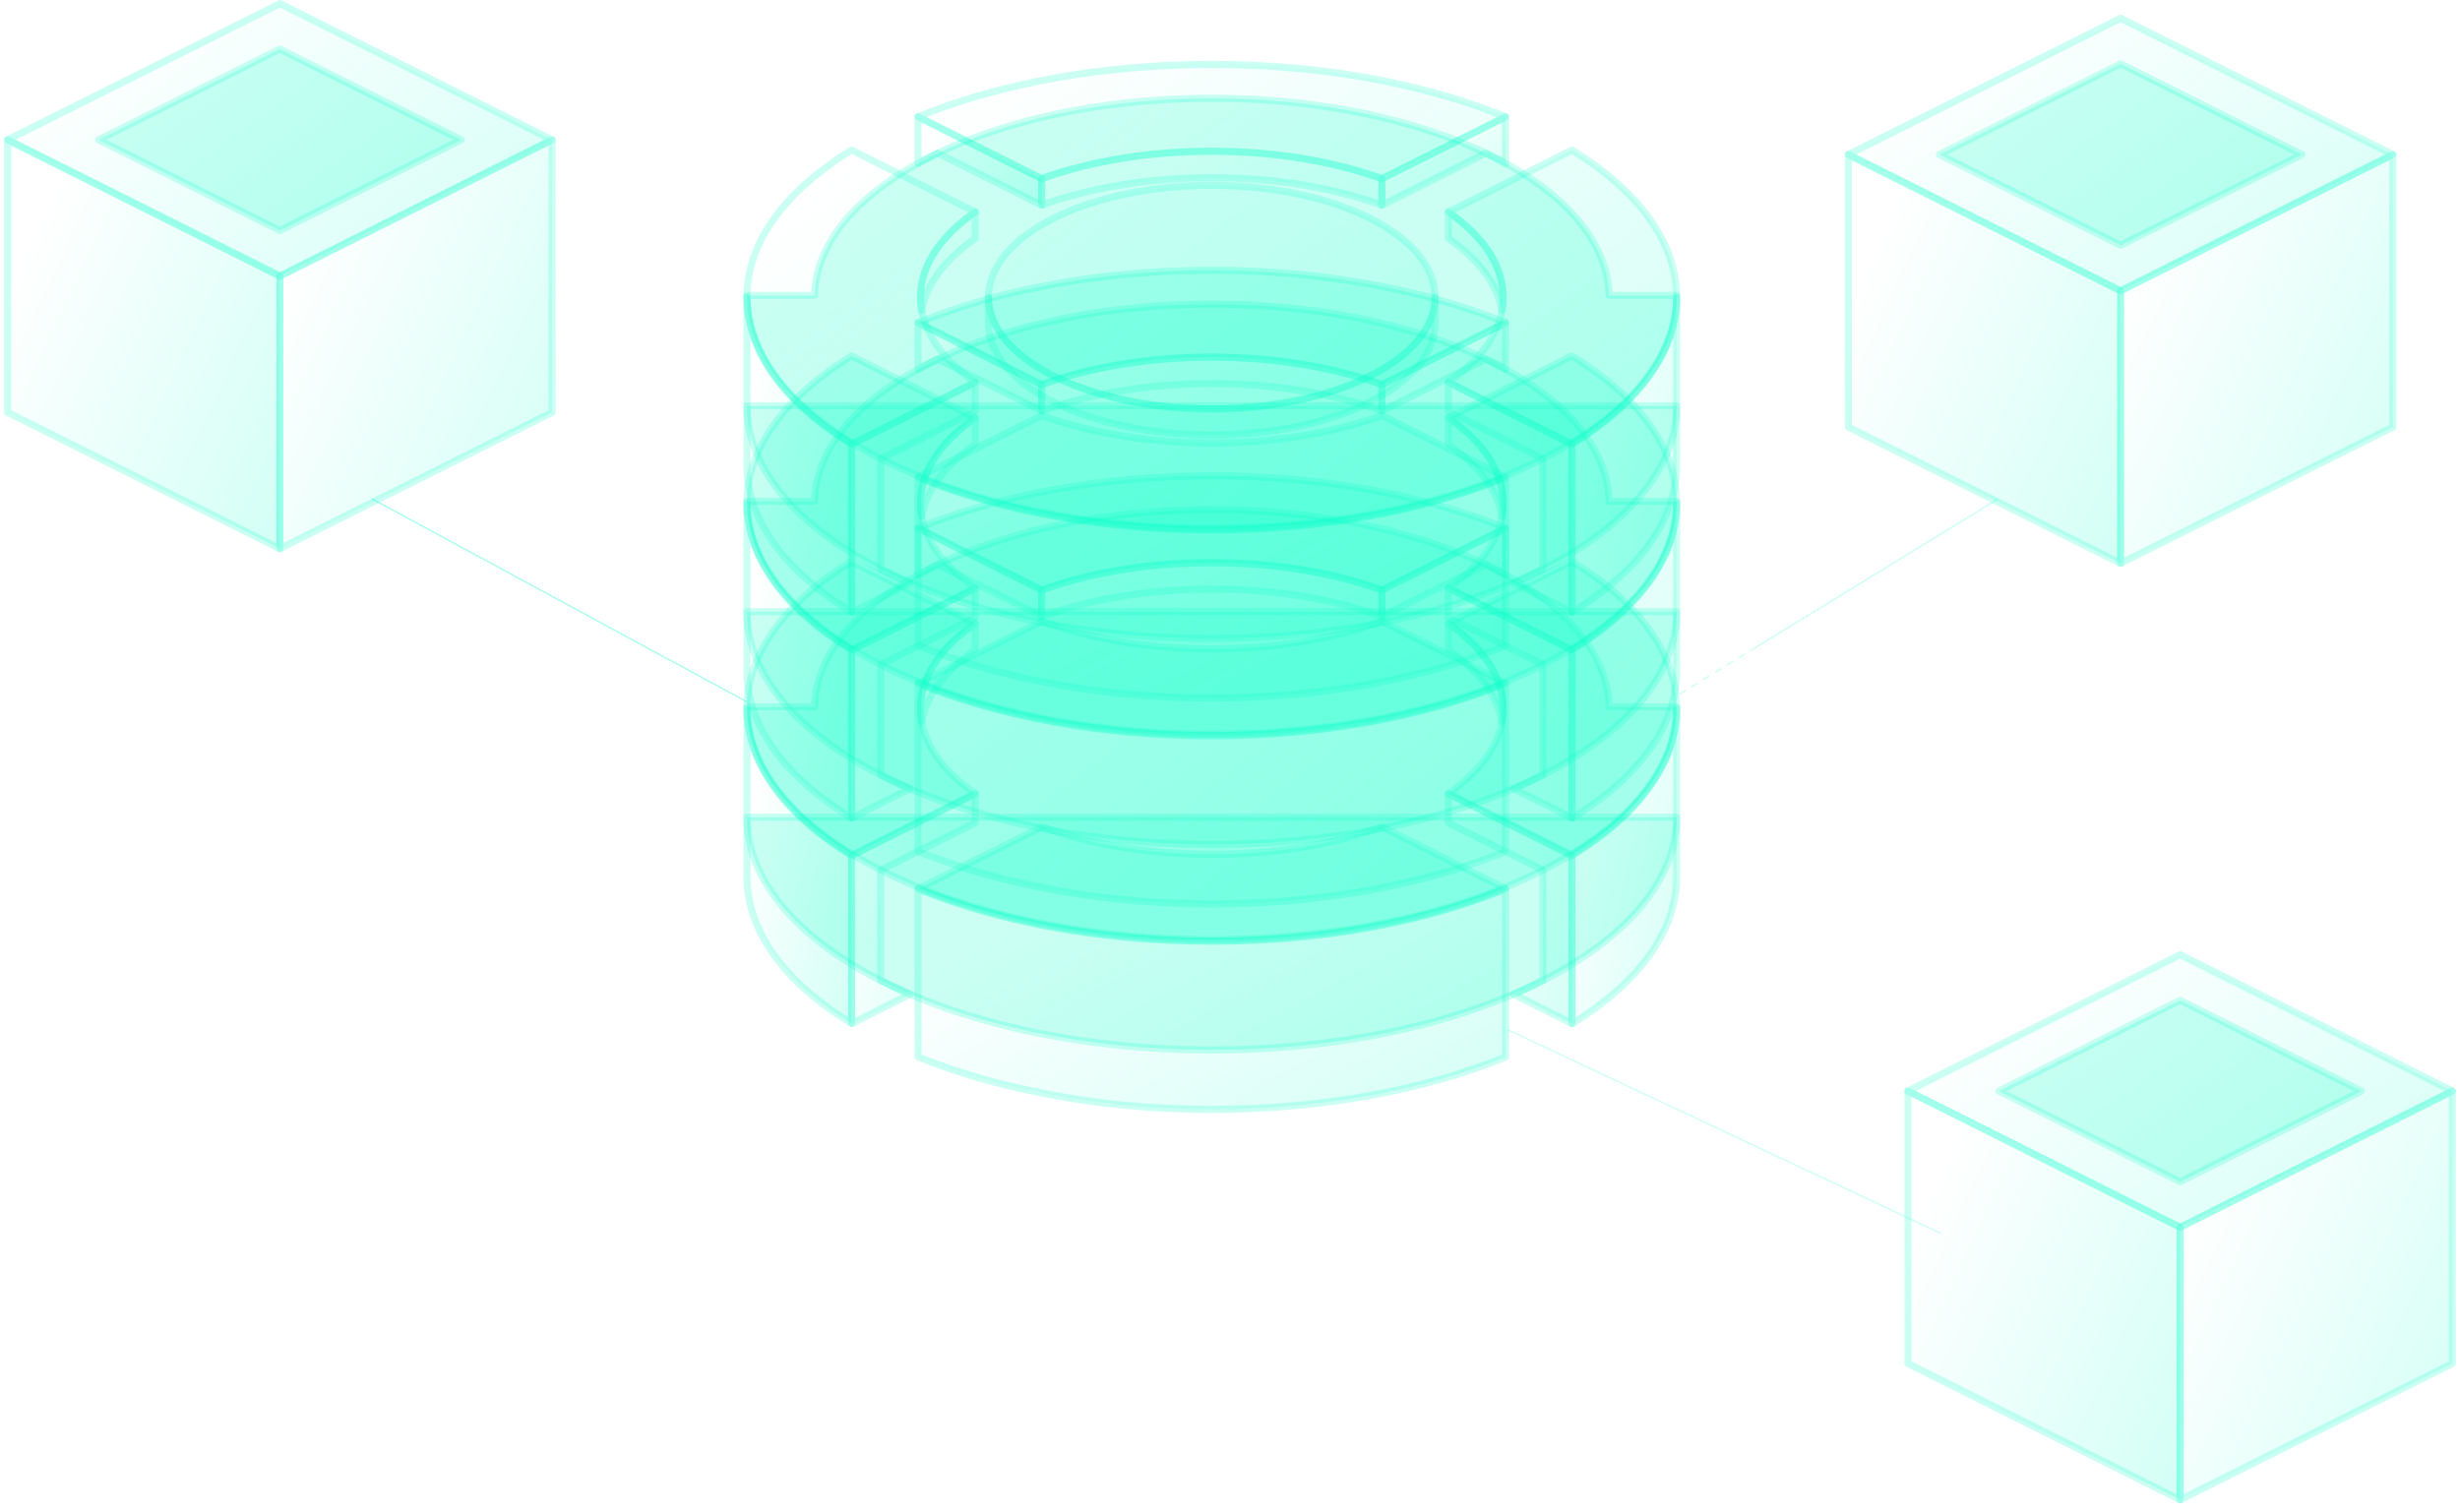 <svg width="301" height="185" viewBox="0 0 301 185" fill="none" xmlns="http://www.w3.org/2000/svg">
    <defs>
        <linearGradient id="paint0_linear_2139:19354" x1="228.553" y1="99.507" x2="205.006"
            y2="39.545" gradientUnits="userSpaceOnUse">
            <stop stop-color="#00FFC8" />
            <stop offset="1" stop-color="#00FFC8" stop-opacity="0" />
        </linearGradient>
        <linearGradient id="paint1_linear_2139:19354" x1="136.929" y1="81.672" x2="117.708"
            y2="62.979" gradientUnits="userSpaceOnUse">
            <stop stop-color="#00FFC8" />
            <stop offset="1" stop-color="#00FFC8" stop-opacity="0" />
        </linearGradient>
        <linearGradient id="paint2_linear_2139:19354" x1="193.692" y1="81.672" x2="174.471"
            y2="62.979" gradientUnits="userSpaceOnUse">
            <stop stop-color="#00FFC8" />
            <stop offset="1" stop-color="#00FFC8" stop-opacity="0" />
        </linearGradient>
        <linearGradient id="paint3_linear_2139:19354" x1="229.219" y1="151.277" x2="189.082"
            y2="76.972" gradientUnits="userSpaceOnUse">
            <stop stop-color="#00FFC8" />
            <stop offset="1" stop-color="#00FFC8" stop-opacity="0" />
        </linearGradient>
        <linearGradient id="paint4_linear_2139:19354" x1="213.175" y1="147.445" x2="183.112"
            y2="140.505" gradientUnits="userSpaceOnUse">
            <stop stop-color="#00FFC8" />
            <stop offset="1" stop-color="#00FFC8" stop-opacity="0" />
        </linearGradient>
        <linearGradient id="paint5_linear_2139:19354" x1="112.22" y1="147.395" x2="82.16"
            y2="140.45" gradientUnits="userSpaceOnUse">
            <stop stop-color="#00FFC8" />
            <stop offset="1" stop-color="#00FFC8" stop-opacity="0" />
        </linearGradient>
        <linearGradient id="paint6_linear_2139:19354" x1="201.817" y1="141.413" x2="169.006"
            y2="129.142" gradientUnits="userSpaceOnUse">
            <stop stop-color="#00FFC8" />
            <stop offset="1" stop-color="#00FFC8" stop-opacity="0" />
        </linearGradient>
        <linearGradient id="paint7_linear_2139:19354" x1="128.802" y1="141.413" x2="95.994"
            y2="129.146" gradientUnits="userSpaceOnUse">
            <stop stop-color="#00FFC8" />
            <stop offset="1" stop-color="#00FFC8" stop-opacity="0" />
        </linearGradient>
        <linearGradient id="paint8_linear_2139:19354" x1="228.553" y1="74.359" x2="204.997"
            y2="14.388" gradientUnits="userSpaceOnUse">
            <stop stop-color="#00FFC8" />
            <stop offset="1" stop-color="#00FFC8" stop-opacity="0" />
        </linearGradient>
        <linearGradient id="paint9_linear_2139:19354" x1="136.929" y1="56.526" x2="117.704"
            y2="37.832" gradientUnits="userSpaceOnUse">
            <stop stop-color="#00FFC8" />
            <stop offset="1" stop-color="#00FFC8" stop-opacity="0" />
        </linearGradient>
        <linearGradient id="paint10_linear_2139:19354" x1="193.692" y1="56.526" x2="174.467"
            y2="37.833" gradientUnits="userSpaceOnUse">
            <stop stop-color="#00FFC8" />
            <stop offset="1" stop-color="#00FFC8" stop-opacity="0" />
        </linearGradient>
        <linearGradient id="paint11_linear_2139:19354" x1="263.257" y1="138.794" x2="179.218"
            y2="28.253" gradientUnits="userSpaceOnUse">
            <stop stop-color="#00FFC8" />
            <stop offset="1" stop-color="#00FFC8" stop-opacity="0" />
        </linearGradient>
        <linearGradient id="paint12_linear_2139:19354" x1="112.22" y1="122.245" x2="82.16"
            y2="115.3" gradientUnits="userSpaceOnUse">
            <stop stop-color="#00FFC8" />
            <stop offset="1" stop-color="#00FFC8" stop-opacity="0" />
        </linearGradient>
        <linearGradient id="paint13_linear_2139:19354" x1="201.817" y1="116.263" x2="169.006"
            y2="103.993" gradientUnits="userSpaceOnUse">
            <stop stop-color="#00FFC8" />
            <stop offset="1" stop-color="#00FFC8" stop-opacity="0" />
        </linearGradient>
        <linearGradient id="paint14_linear_2139:19354" x1="128.802" y1="116.263" x2="95.994"
            y2="103.996" gradientUnits="userSpaceOnUse">
            <stop stop-color="#00FFC8" />
            <stop offset="1" stop-color="#00FFC8" stop-opacity="0" />
        </linearGradient>
        <linearGradient id="paint15_linear_2139:19354" x1="228.553" y1="49.164" x2="204.997"
            y2="-10.807" gradientUnits="userSpaceOnUse">
            <stop stop-color="#00FFC8" />
            <stop offset="1" stop-color="#00FFC8" stop-opacity="0" />
        </linearGradient>
        <linearGradient id="paint16_linear_2139:19354" x1="136.929" y1="31.325" x2="117.708"
            y2="12.632" gradientUnits="userSpaceOnUse">
            <stop stop-color="#00FFC8" />
            <stop offset="1" stop-color="#00FFC8" stop-opacity="0" />
        </linearGradient>
        <linearGradient id="paint17_linear_2139:19354" x1="193.692" y1="31.325" x2="174.471"
            y2="12.632" gradientUnits="userSpaceOnUse">
            <stop stop-color="#00FFC8" />
            <stop offset="1" stop-color="#00FFC8" stop-opacity="0" />
        </linearGradient>
        <linearGradient id="paint18_linear_2139:19354" x1="229.219" y1="100.93" x2="189.082"
            y2="26.625" gradientUnits="userSpaceOnUse">
            <stop stop-color="#00FFC8" />
            <stop offset="1" stop-color="#00FFC8" stop-opacity="0" />
        </linearGradient>
        <linearGradient id="paint19_linear_2139:19354" x1="213.175" y1="97.096" x2="183.112"
            y2="90.156" gradientUnits="userSpaceOnUse">
            <stop stop-color="#00FFC8" />
            <stop offset="1" stop-color="#00FFC8" stop-opacity="0" />
        </linearGradient>
        <linearGradient id="paint20_linear_2139:19354" x1="112.22" y1="97.048" x2="82.16"
            y2="90.103" gradientUnits="userSpaceOnUse">
            <stop stop-color="#00FFC8" />
            <stop offset="1" stop-color="#00FFC8" stop-opacity="0" />
        </linearGradient>
        <linearGradient id="paint21_linear_2139:19354" x1="201.817" y1="91.064" x2="169.006"
            y2="78.793" gradientUnits="userSpaceOnUse">
            <stop stop-color="#00FFC8" />
            <stop offset="1" stop-color="#00FFC8" stop-opacity="0" />
        </linearGradient>
        <linearGradient id="paint22_linear_2139:19354" x1="128.802" y1="91.064" x2="95.994"
            y2="78.796" gradientUnits="userSpaceOnUse">
            <stop stop-color="#00FFC8" />
            <stop offset="1" stop-color="#00FFC8" stop-opacity="0" />
        </linearGradient>
        <linearGradient id="paint23_linear_2139:19354" x1="276.361" y1="97.545" x2="180.329"
            y2="-35.802" gradientUnits="userSpaceOnUse">
            <stop stop-color="#00FFC8" />
            <stop offset="1" stop-color="#00FFC8" stop-opacity="0" />
        </linearGradient>
        <linearGradient id="paint24_linear_2139:19354" x1="209.819" y1="62.932" x2="187.556"
            y2="12.809" gradientUnits="userSpaceOnUse">
            <stop stop-color="#00FFC8" />
            <stop offset="1" stop-color="#00FFC8" stop-opacity="0" />
        </linearGradient>
        <linearGradient id="paint25_linear_2139:19354" x1="55.094" y1="95.872" x2="-12.713"
            y2="64.487" gradientUnits="userSpaceOnUse">
            <stop stop-color="#00FFC8" />
            <stop offset="1" stop-color="#00FFC8" stop-opacity="0" />
        </linearGradient>
        <linearGradient id="paint26_linear_2139:19354" x1="88.41" y1="95.872" x2="20.6"
            y2="64.483" gradientUnits="userSpaceOnUse">
            <stop stop-color="#00FFC8" />
            <stop offset="1" stop-color="#00FFC8" stop-opacity="0" />
        </linearGradient>
        <linearGradient id="paint27_linear_2139:19354" x1="109.258" y1="52.941" x2="53.022"
            y2="-25.15" gradientUnits="userSpaceOnUse">
            <stop stop-color="#00FFC8" />
            <stop offset="1" stop-color="#00FFC8" stop-opacity="0" />
        </linearGradient>
        <linearGradient id="paint28_linear_2139:19354" x1="287.606" y1="212.294" x2="219.797"
            y2="180.91" gradientUnits="userSpaceOnUse">
            <stop stop-color="#00FFC8" />
            <stop offset="1" stop-color="#00FFC8" stop-opacity="0" />
        </linearGradient>
        <linearGradient id="paint29_linear_2139:19354" x1="320.92" y1="212.294" x2="253.108"
            y2="180.906" gradientUnits="userSpaceOnUse">
            <stop stop-color="#00FFC8" />
            <stop offset="1" stop-color="#00FFC8" stop-opacity="0" />
        </linearGradient>
        <linearGradient id="paint30_linear_2139:19354" x1="341.769" y1="169.359" x2="285.534"
            y2="91.269" gradientUnits="userSpaceOnUse">
            <stop stop-color="#00FFC8" />
            <stop offset="1" stop-color="#00FFC8" stop-opacity="0" />
        </linearGradient>
        <linearGradient id="paint31_linear_2139:19354" x1="280.324" y1="97.672" x2="212.514"
            y2="66.284" gradientUnits="userSpaceOnUse">
            <stop stop-color="#00FFC8" />
            <stop offset="1" stop-color="#00FFC8" stop-opacity="0" />
        </linearGradient>
        <linearGradient id="paint32_linear_2139:19354" x1="313.633" y1="97.672" x2="245.826"
            y2="66.287" gradientUnits="userSpaceOnUse">
            <stop stop-color="#00FFC8" />
            <stop offset="1" stop-color="#00FFC8" stop-opacity="0" />
        </linearGradient>
        <linearGradient id="paint33_linear_2139:19354" x1="334.484" y1="54.741" x2="278.249"
            y2="-23.35" gradientUnits="userSpaceOnUse">
            <stop stop-color="#00FFC8" />
            <stop offset="1" stop-color="#00FFC8" stop-opacity="0" />
        </linearGradient>
    </defs>
    <path fill-rule="evenodd" clip-rule="evenodd"
        d="M206.258 84.593C206.017 84.741 205.798 84.875 205.607 84.992C205.571 85.014 205.528 84.996 205.51 84.952C205.492 84.908 205.506 84.855 205.542 84.832C205.732 84.716 205.951 84.581 206.193 84.433C206.229 84.411 206.272 84.429 206.29 84.473C206.308 84.517 206.294 84.571 206.258 84.593ZM207.689 83.716C207.466 83.853 207.248 83.987 207.039 84.115C207.003 84.137 206.959 84.119 206.941 84.075C206.923 84.031 206.938 83.977 206.974 83.955C207.183 83.827 207.401 83.693 207.625 83.556C207.661 83.534 207.704 83.552 207.722 83.596C207.739 83.64 207.725 83.694 207.689 83.716ZM209.121 82.838C208.903 82.971 208.685 83.105 208.47 83.237C208.434 83.259 208.39 83.241 208.372 83.197C208.354 83.153 208.369 83.1 208.405 83.077C208.62 82.945 208.838 82.812 209.055 82.678C209.091 82.656 209.135 82.674 209.153 82.718C209.171 82.763 209.156 82.816 209.121 82.838ZM210.626 81.915C210.385 82.063 210.165 82.197 209.975 82.314C209.939 82.336 209.896 82.318 209.878 82.274C209.86 82.23 209.874 82.177 209.91 82.155C210.101 82.038 210.319 81.903 210.561 81.756C210.597 81.734 210.641 81.751 210.659 81.796C210.676 81.84 210.661 81.894 210.626 81.915ZM212.057 81.038C211.833 81.175 211.616 81.309 211.406 81.437C211.37 81.459 211.327 81.441 211.309 81.397C211.291 81.353 211.305 81.299 211.341 81.277C211.55 81.149 211.768 81.015 211.992 80.878C212.028 80.856 212.072 80.874 212.09 80.918C212.108 80.962 212.093 81.016 212.057 81.038ZM213.488 80.16C213.271 80.293 213.053 80.427 212.838 80.559C212.802 80.581 212.758 80.563 212.74 80.519C212.722 80.475 212.736 80.422 212.772 80.4C212.988 80.268 213.205 80.134 213.423 80.001C213.459 79.979 213.503 79.996 213.521 80.04C213.539 80.085 213.524 80.139 213.488 80.16ZM244.462 61.17C244.249 61.3 214.489 79.546 214.269 79.682C214.233 79.704 214.189 79.686 214.171 79.642C214.153 79.598 214.168 79.544 214.204 79.522C214.424 79.387 244.184 61.141 244.397 61.011C244.433 60.989 244.476 61.007 244.494 61.051C244.512 61.095 244.498 61.148 244.462 61.17Z"
        fill="#00FFC8" fill-opacity="0.2" />
    <path fill-rule="evenodd" clip-rule="evenodd"
        d="M45.608 61.01L91.461 85.851C91.498 85.871 91.512 85.918 91.494 85.957C91.476 85.997 91.432 86.013 91.396 85.993L45.542 61.152C45.506 61.132 45.492 61.085 45.51 61.045C45.528 61.006 45.572 60.99 45.608 61.01Z"
        fill="#00FFC8" fill-opacity="0.2" />
    <path fill-rule="evenodd" clip-rule="evenodd"
        d="M45.608 61.01L91.461 85.851C91.498 85.871 91.512 85.918 91.494 85.957C91.476 85.997 91.432 86.013 91.396 85.993L45.542 61.152C45.506 61.132 45.492 61.085 45.51 61.045C45.528 61.006 45.572 60.99 45.608 61.01Z"
        fill="#00FFC8" fill-opacity="0.2" />
    <path fill-rule="evenodd" clip-rule="evenodd"
        d="M184.624 126.01L237.455 150.851C237.497 150.871 237.514 150.918 237.493 150.958C237.472 150.997 237.421 151.013 237.38 150.993L184.549 126.152C184.507 126.132 184.49 126.085 184.511 126.045C184.532 126.006 184.582 125.99 184.624 126.01Z"
        fill="#00FFC8" fill-opacity="0.2" />
    <path fill-rule="evenodd" clip-rule="evenodd"
        d="M205.157 100.018C205.157 115.738 179.669 128.499 148.276 128.499C116.883 128.499 91.394 115.738 91.394 100.018H205.157Z"
        fill="#00FFC8" fill-opacity="0.2" />
    <path fill-rule="evenodd" clip-rule="evenodd"
        d="M205.589 100.015C205.589 99.777 205.394 99.585 205.156 99.585H91.391C91.154 99.585 90.961 99.777 90.959 100.015V100.018C90.959 106.432 95.087 112.384 102.128 117.191C112.539 124.299 129.335 128.931 148.273 128.931C167.211 128.931 184.006 124.299 194.417 117.191C201.459 112.382 205.589 106.43 205.589 100.015ZM204.717 100.448H91.831C92.014 106.443 96.01 111.962 102.617 116.474C112.915 123.508 129.539 128.065 148.275 128.065C167.011 128.065 183.633 123.508 193.933 116.474C200.537 111.964 204.534 106.443 204.717 100.448Z"
        fill="#00FFC8" fill-opacity="0.2" />
    <path fill-rule="evenodd" clip-rule="evenodd"
        d="M99.679 86.509C99.899 73.174 121.59 62.379 148.276 62.379C174.961 62.379 196.653 73.172 196.872 86.509H205.159C205.159 102.229 179.671 114.989 148.278 114.989C116.885 114.989 91.397 102.229 91.397 86.509H99.679Z"
        fill="#00FFC8" fill-opacity="0.2" />
    <path fill-rule="evenodd" clip-rule="evenodd"
        d="M99.26 86.076C99.522 80.781 103.066 75.875 108.95 71.895C117.862 65.869 132.161 61.946 148.273 61.946C164.385 61.946 178.683 65.869 187.595 71.895C193.48 75.875 197.023 80.781 197.286 86.076H205.154C205.392 86.076 205.584 86.268 205.586 86.507C205.586 86.507 205.586 86.507 205.586 86.509C205.586 92.923 201.459 98.875 194.417 103.682C184.006 110.79 167.211 115.422 148.273 115.422C129.335 115.422 112.539 110.79 102.128 103.682C95.087 98.873 90.959 92.921 90.959 86.509V86.507C90.959 86.268 91.154 86.076 91.391 86.076H99.26ZM204.717 86.94H196.869C196.634 86.94 196.441 86.749 196.437 86.513C196.351 81.303 192.88 76.51 187.111 72.61C178.31 66.658 164.183 62.81 148.273 62.81C132.362 62.81 118.234 66.66 109.433 72.61C103.666 76.51 100.192 81.303 100.109 86.513C100.104 86.749 99.912 86.94 99.676 86.94H91.828C92.012 92.934 96.008 98.456 102.615 102.965C112.913 109.999 129.536 114.556 148.273 114.556C167.009 114.556 183.631 109.999 193.93 102.965C200.537 98.456 204.534 92.934 204.717 86.94Z"
        fill="#00FFC8" fill-opacity="0.2" />
    <path fill-rule="evenodd" clip-rule="evenodd"
        d="M127.457 101.201C133.315 103.317 140.506 104.562 148.272 104.562C156.038 104.562 163.229 103.315 169.087 101.201L184.218 108.779C174.417 112.788 161.9 115.193 148.272 115.193C134.641 115.193 122.125 112.788 112.325 108.779L127.457 101.201ZM177.213 76.29L192.345 68.712C200.351 73.619 205.155 79.886 205.155 86.71C205.155 93.535 200.351 99.802 192.345 104.709L177.213 97.131C181.436 94.197 183.924 90.597 183.924 86.708C183.924 82.824 181.436 79.224 177.213 76.29ZM119.333 76.29C115.11 79.224 112.622 82.822 112.622 86.71C112.622 90.599 115.11 94.2 119.333 97.134L104.201 104.711C96.195 99.805 91.391 93.538 91.391 86.713C91.391 79.888 96.195 73.621 104.201 68.714L119.333 76.29ZM127.457 72.222L112.325 64.644C122.127 60.636 134.644 58.23 148.272 58.23C161.902 58.23 174.419 60.636 184.218 64.644L169.087 72.222C163.229 70.109 156.038 68.862 148.272 68.862C140.506 68.862 133.317 70.109 127.457 72.222Z"
        fill="#00FFC8" fill-opacity="0.2" />
    <path fill-rule="evenodd" clip-rule="evenodd"
        d="M127.605 100.796C127.494 100.755 127.372 100.762 127.265 100.816L112.133 108.394C111.982 108.468 111.889 108.627 111.896 108.797C111.903 108.967 112.007 109.117 112.163 109.18C122.008 113.207 134.581 115.627 148.275 115.627C161.966 115.627 174.539 113.207 184.386 109.18C184.543 109.117 184.649 108.965 184.656 108.797C184.663 108.627 184.57 108.471 184.418 108.394L169.286 100.816C169.18 100.764 169.058 100.755 168.947 100.796C163.13 102.895 155.991 104.131 148.279 104.131C140.567 104.131 133.422 102.895 127.605 100.796ZM127.487 101.673L113.381 108.736C122.999 112.511 135.117 114.76 148.275 114.76C161.432 114.76 173.55 112.511 183.168 108.736L169.062 101.673C163.194 103.766 156.021 104.997 148.277 104.997C140.529 104.995 133.356 103.764 127.487 101.673ZM177.019 75.904C176.883 75.972 176.792 76.108 176.781 76.26C176.77 76.412 176.84 76.56 176.967 76.646C181.054 79.484 183.492 82.949 183.492 86.713C183.492 90.477 181.054 93.941 176.967 96.78C176.842 96.868 176.772 97.014 176.781 97.168C176.792 97.32 176.883 97.456 177.019 97.524L192.15 105.101C192.284 105.167 192.442 105.163 192.569 105.083C200.727 100.081 205.586 93.669 205.586 86.715C205.586 79.761 200.727 73.349 192.569 68.347C192.442 68.27 192.284 68.263 192.15 68.329L177.019 75.904ZM119.58 76.646C119.705 76.56 119.775 76.412 119.766 76.26C119.755 76.108 119.664 75.972 119.528 75.904L104.397 68.327C104.263 68.261 104.105 68.268 103.978 68.345C95.82 73.344 90.961 79.759 90.961 86.713C90.961 93.667 95.82 100.081 103.978 105.081C104.105 105.158 104.263 105.165 104.397 105.099L119.528 97.522C119.664 97.454 119.755 97.317 119.766 97.165C119.777 97.014 119.707 96.866 119.58 96.778C115.494 93.939 113.055 90.475 113.055 86.711C113.053 82.949 115.494 79.484 119.58 76.646ZM192.322 69.209L178.047 76.358C182.045 79.308 184.355 82.883 184.355 86.713C184.355 90.543 182.043 94.12 178.047 97.07L192.322 104.217C200.055 99.422 204.724 93.35 204.724 86.713C204.724 80.076 200.055 74.002 192.322 69.209ZM104.222 69.209C96.49 74.004 91.821 80.076 91.821 86.713C91.821 93.35 96.49 99.422 104.222 104.217L118.498 97.07C114.5 94.12 112.19 90.545 112.19 86.713C112.19 82.881 114.502 79.308 118.498 76.358L104.222 69.209ZM127.265 72.61C127.372 72.662 127.494 72.671 127.605 72.63C133.422 70.531 140.561 69.295 148.272 69.295C155.984 69.295 163.123 70.531 168.94 72.63C169.051 72.671 169.173 72.664 169.28 72.61L184.411 65.032C184.563 64.957 184.656 64.799 184.649 64.629C184.642 64.459 184.538 64.309 184.382 64.246C174.537 60.219 161.964 57.799 148.27 57.799C134.579 57.799 122.005 60.219 112.161 64.246C112.004 64.309 111.898 64.461 111.891 64.629C111.884 64.799 111.977 64.955 112.129 65.032L127.265 72.61ZM183.166 64.69C173.548 60.915 161.43 58.666 148.272 58.666C135.115 58.666 122.999 60.915 113.379 64.69L127.485 71.753C133.354 69.662 140.527 68.429 148.272 68.429C156.016 68.429 163.191 69.66 169.058 71.753L183.166 64.69Z"
        fill="#00FFC8" fill-opacity="0.2" />
    <path fill-rule="evenodd" clip-rule="evenodd"
        d="M177.214 76.289C181.437 79.223 183.925 82.822 183.925 86.71C183.925 87.257 183.875 87.796 183.78 88.332C183.191 85.064 180.843 82.051 177.214 79.529V76.289ZM119.334 76.289V79.529C115.705 82.051 113.357 85.064 112.768 88.332C112.671 87.796 112.623 87.257 112.623 86.71C112.623 82.824 115.111 79.223 119.334 76.289ZM169.088 75.464C163.23 73.349 156.039 72.104 148.273 72.104C140.507 72.104 133.316 73.351 127.458 75.464V72.224C133.318 70.109 140.507 68.864 148.273 68.864C156.039 68.864 163.23 70.111 169.088 72.224V75.464Z"
        fill="url(#paint0_linear_2139:19354)" fill-opacity="0.3" />
    <path fill-rule="evenodd" clip-rule="evenodd"
        d="M177.459 75.934C177.328 75.841 177.156 75.832 177.013 75.906C176.87 75.981 176.782 76.129 176.782 76.29V79.53C176.782 79.672 176.852 79.804 176.968 79.886C180.488 82.33 182.784 85.241 183.355 88.409C183.391 88.615 183.572 88.765 183.781 88.765C183.989 88.765 184.17 88.615 184.206 88.409C184.306 87.849 184.358 87.284 184.358 86.71C184.358 82.697 181.82 78.963 177.459 75.934ZM119.767 76.29C119.767 76.129 119.677 75.981 119.536 75.906C119.394 75.832 119.221 75.843 119.09 75.934C114.732 78.96 112.193 82.697 112.193 86.71C112.193 87.282 112.245 87.849 112.345 88.409C112.381 88.615 112.56 88.765 112.771 88.765C112.979 88.765 113.158 88.615 113.196 88.409C113.767 85.241 116.063 82.332 119.584 79.886C119.699 79.804 119.769 79.672 119.769 79.53V76.29H119.767ZM118.902 77.135C115.526 79.654 113.421 82.629 113.097 85.847C114.172 83.457 116.167 81.242 118.902 79.305V77.135ZM177.645 77.135V79.307C180.378 81.242 182.375 83.459 183.45 85.849C183.129 82.629 181.023 79.654 177.645 77.135ZM127.028 75.462V72.222C127.028 72.04 127.144 71.877 127.314 71.814C133.214 69.685 140.453 68.426 148.276 68.426C156.096 68.426 163.337 69.682 169.238 71.814C169.41 71.875 169.523 72.038 169.523 72.22V75.462C169.523 75.603 169.455 75.734 169.34 75.816C169.224 75.897 169.077 75.915 168.946 75.868C163.129 73.768 155.99 72.532 148.278 72.532C140.566 72.532 133.427 73.768 127.61 75.868C127.459 75.922 127.289 75.888 127.171 75.779C127.076 75.698 127.026 75.582 127.028 75.462ZM168.658 72.528C162.893 70.49 155.861 69.295 148.276 69.295C140.691 69.295 133.658 70.49 127.893 72.528V74.852C133.685 72.848 140.709 71.671 148.276 71.671C155.843 71.671 162.866 72.848 168.658 74.852V72.528Z"
        fill="#00FFC8" fill-opacity="0.2" />
    <path fill-rule="evenodd" clip-rule="evenodd"
        d="M112.326 70.354V64.644L127.458 72.222V75.462L114.76 69.105C113.947 69.492 113.162 69.894 112.405 70.308L112.326 70.354Z"
        fill="url(#paint1_linear_2139:19354)" fill-opacity="0.3" />
    <path fill-rule="evenodd" clip-rule="evenodd"
        d="M114.757 69.587C114.019 69.943 113.303 70.311 112.613 70.689L112.533 70.732C112.4 70.805 112.237 70.803 112.105 70.726C111.974 70.648 111.893 70.506 111.893 70.354V64.644C111.893 64.495 111.97 64.354 112.099 64.277C112.225 64.198 112.386 64.191 112.52 64.259L127.651 71.837C127.799 71.909 127.891 72.059 127.891 72.224V75.464C127.891 75.614 127.814 75.755 127.685 75.832C127.559 75.911 127.4 75.918 127.264 75.85L114.757 69.587ZM127.026 74.764V72.49L112.758 65.345V69.628C113.346 69.315 113.953 69.011 114.573 68.714C114.693 68.658 114.834 68.658 114.954 68.719L127.026 74.764Z"
        fill="#00FFC8" fill-opacity="0.2" />
    <path fill-rule="evenodd" clip-rule="evenodd"
        d="M184.221 70.354V64.644L169.09 72.222V75.462L181.787 69.105C182.6 69.492 183.386 69.894 184.142 70.308L184.221 70.354Z"
        fill="url(#paint2_linear_2139:19354)" fill-opacity="0.3" />
    <path fill-rule="evenodd" clip-rule="evenodd"
        d="M181.789 69.588L169.28 75.85C169.146 75.918 168.987 75.909 168.858 75.832C168.732 75.753 168.652 75.614 168.652 75.465V72.225C168.652 72.061 168.745 71.912 168.892 71.837L184.024 64.259C184.158 64.191 184.316 64.2 184.445 64.277C184.572 64.357 184.651 64.495 184.651 64.645V70.352C184.651 70.506 184.57 70.646 184.438 70.724C184.307 70.801 184.144 70.805 184.01 70.73C184.01 70.73 183.931 70.687 183.933 70.687C183.243 70.311 182.527 69.944 181.789 69.588ZM183.789 69.628V65.345L169.52 72.49V74.764L181.592 68.719C181.712 68.66 181.85 68.658 181.97 68.715C182.593 69.012 183.2 69.316 183.789 69.628Z"
        fill="#00FFC8" fill-opacity="0.2" />
    <path fill-rule="evenodd" clip-rule="evenodd"
        d="M184.221 108.779V129.364C174.419 133.373 161.903 135.779 148.275 135.779H147.908C140.848 135.756 134.089 135.089 127.861 133.854C122.189 132.77 116.954 131.239 112.328 129.346V108.781C122.13 112.79 134.646 115.195 148.275 115.195C161.903 115.193 174.419 112.788 184.221 108.779Z"
        fill="url(#paint3_linear_2139:19354)" fill-opacity="0.3" />
    <path fill-rule="evenodd" clip-rule="evenodd"
        d="M184.654 108.779C184.654 108.636 184.582 108.5 184.464 108.42C184.344 108.341 184.192 108.325 184.059 108.38C174.302 112.37 161.843 114.762 148.275 114.762C134.708 114.762 122.248 112.37 112.492 108.38C112.358 108.325 112.207 108.341 112.087 108.42C111.967 108.5 111.896 108.636 111.896 108.779V129.344C111.896 129.521 112.003 129.677 112.166 129.745C116.817 131.65 122.079 133.187 127.78 134.278C134.034 135.518 140.817 136.189 147.909 136.212H148.278C161.969 136.212 174.542 133.792 184.389 129.766C184.552 129.7 184.659 129.541 184.659 129.364V108.779H184.654ZM183.789 109.42C174.035 113.302 161.693 115.626 148.273 115.626C134.853 115.626 122.511 113.302 112.757 109.42V129.054C117.292 130.886 122.405 132.369 127.941 133.427C134.145 134.659 140.874 135.323 147.904 135.346H148.271C161.713 135.346 174.069 132.999 183.787 129.074V109.42H183.789Z"
        fill="#00FFC8" fill-opacity="0.2" />
    <path fill-rule="evenodd" clip-rule="evenodd"
        d="M192.346 104.711C200.352 99.805 205.157 93.538 205.157 86.713V107.298C205.157 114.123 200.352 120.39 192.346 125.297V104.711Z"
        fill="url(#paint4_linear_2139:19354)" fill-opacity="0.3" />
    <path fill-rule="evenodd" clip-rule="evenodd"
        d="M192.12 104.342C191.991 104.421 191.914 104.559 191.914 104.711V125.297C191.914 125.453 191.998 125.598 192.136 125.673C192.272 125.75 192.439 125.746 192.573 125.664C200.731 120.664 205.59 114.25 205.59 107.296V86.71C205.59 86.472 205.397 86.277 205.157 86.277C204.92 86.277 204.725 86.47 204.725 86.71C204.725 93.406 199.975 99.528 192.12 104.342ZM204.725 91.749C203.009 96.689 198.813 101.21 192.779 104.954V124.517C200.24 119.769 204.725 113.803 204.725 107.298V91.749Z"
        fill="#00FFC8" fill-opacity="0.2" />
    <path fill-rule="evenodd" clip-rule="evenodd"
        d="M104.201 125.265C96.191 120.381 91.391 114.119 91.391 107.298V86.713C91.391 93.538 96.195 99.805 104.201 104.711V125.265Z"
        fill="url(#paint5_linear_2139:19354)" fill-opacity="0.3" />
    <path fill-rule="evenodd" clip-rule="evenodd"
        d="M90.959 86.713C90.959 86.475 91.151 86.28 91.391 86.28C91.629 86.28 91.824 86.472 91.824 86.713C91.824 93.408 96.574 99.528 104.429 104.342C104.558 104.421 104.635 104.559 104.635 104.711V125.265C104.635 125.422 104.551 125.564 104.415 125.641C104.279 125.719 104.112 125.716 103.978 125.635C95.813 120.658 90.961 114.248 90.961 107.298V86.713H90.959ZM91.824 91.749V107.298C91.824 113.801 96.305 119.762 103.77 124.487V104.954C97.736 101.21 93.538 96.689 91.824 91.749Z"
        fill="#00FFC8" fill-opacity="0.2" />
    <path fill-rule="evenodd" clip-rule="evenodd"
        d="M188.783 120.005V106.496L177.215 100.703V97.134L192.347 104.711V125.265L185.187 121.68C186.403 121.157 187.603 120.601 188.783 120.005Z"
        fill="url(#paint6_linear_2139:19354)" fill-opacity="0.3" />
    <path fill-rule="evenodd" clip-rule="evenodd"
        d="M188.349 106.763L177.019 101.09C176.872 101.018 176.781 100.868 176.781 100.703V97.134C176.781 96.984 176.858 96.844 176.985 96.766C177.112 96.687 177.273 96.68 177.406 96.748L192.538 104.326C192.685 104.398 192.776 104.548 192.776 104.714V125.267C192.776 125.417 192.699 125.558 192.572 125.635C192.445 125.714 192.284 125.721 192.151 125.653L184.991 122.068C184.84 121.993 184.747 121.837 184.754 121.669C184.758 121.501 184.86 121.349 185.016 121.284C186.141 120.798 187.255 120.286 188.351 119.739V106.763H188.349ZM186.205 121.708L191.913 124.567V104.981L177.644 97.837V100.437L188.974 106.11C189.121 106.183 189.212 106.332 189.212 106.498V120.007C189.212 120.17 189.121 120.32 188.974 120.392C188.064 120.853 187.14 121.29 186.205 121.708Z"
        fill="#00FFC8" fill-opacity="0.2" />
    <path fill-rule="evenodd" clip-rule="evenodd"
        d="M107.765 120.005V106.496L119.333 100.703V97.134L104.203 104.711V125.265L111.363 121.68C110.147 121.157 108.947 120.601 107.765 120.005Z"
        fill="url(#paint7_linear_2139:19354)" fill-opacity="0.3" />
    <path fill-rule="evenodd" clip-rule="evenodd"
        d="M108.196 119.737C109.292 120.286 110.404 120.798 111.531 121.281C111.685 121.347 111.787 121.497 111.794 121.667C111.798 121.835 111.706 121.991 111.556 122.066L104.397 125.651C104.263 125.719 104.105 125.712 103.976 125.632C103.849 125.553 103.77 125.415 103.77 125.265V104.711C103.77 104.548 103.862 104.398 104.007 104.324L119.139 96.746C119.273 96.678 119.431 96.687 119.56 96.764C119.687 96.844 119.766 96.982 119.766 97.132V100.7C119.766 100.864 119.673 101.013 119.526 101.088L108.196 106.761V119.737ZM118.901 100.435V97.834L104.632 104.979V124.567L110.34 121.708C109.405 121.29 108.481 120.855 107.567 120.393C107.422 120.32 107.329 120.17 107.329 120.007V106.498C107.329 106.335 107.422 106.185 107.567 106.11L118.901 100.435Z"
        fill="#00FFC8" fill-opacity="0.2" />
    <path fill-rule="evenodd" clip-rule="evenodd"
        d="M205.157 74.866C205.157 90.585 179.669 103.346 148.276 103.346C116.883 103.346 91.394 90.585 91.394 74.866H205.157Z"
        fill="#00FFC8" fill-opacity="0.2" />
    <path fill-rule="evenodd" clip-rule="evenodd"
        d="M205.589 74.865C205.589 74.627 205.394 74.435 205.156 74.435H91.391C91.154 74.435 90.961 74.627 90.959 74.865V74.868C90.959 81.282 95.087 87.234 102.128 92.041C112.539 99.149 129.335 103.781 148.273 103.781C167.211 103.781 184.006 99.149 194.417 92.041C201.459 87.232 205.589 81.28 205.589 74.865ZM204.717 75.298H91.831C92.014 81.293 96.01 86.814 102.617 91.324C112.915 98.358 129.539 102.915 148.275 102.915C167.011 102.915 183.633 98.358 193.933 91.324C200.537 86.814 204.534 81.293 204.717 75.298Z"
        fill="#00FFC8" fill-opacity="0.2" />
    <path fill-rule="evenodd" clip-rule="evenodd"
        d="M99.678 61.356C99.897 48.02 121.588 37.227 148.274 37.227C174.96 37.227 196.651 48.02 196.871 61.356H205.158C205.158 77.076 179.67 89.837 148.276 89.837C116.883 89.837 91.391 77.076 91.391 61.356H99.678Z"
        fill="#00FFC8" fill-opacity="0.2" />
    <path fill-rule="evenodd" clip-rule="evenodd"
        d="M99.26 60.926C99.522 55.632 103.066 50.725 108.95 46.746C117.862 40.719 132.161 36.796 148.273 36.796C164.385 36.796 178.683 40.719 187.595 46.746C193.48 50.725 197.023 55.632 197.286 60.926H205.154C205.392 60.926 205.584 61.119 205.586 61.357C205.586 61.357 205.586 61.357 205.586 61.359C205.586 67.773 201.459 73.725 194.417 78.532C184.006 85.64 167.211 90.272 148.273 90.272C129.335 90.272 112.539 85.64 102.128 78.532C95.087 73.723 90.959 67.771 90.959 61.359V61.357C90.959 61.119 91.154 60.926 91.391 60.926H99.26ZM204.717 61.79H196.869C196.634 61.79 196.441 61.599 196.437 61.363C196.351 56.153 192.88 51.36 187.111 47.46C178.31 41.508 164.183 37.66 148.273 37.66C132.362 37.66 118.234 41.508 109.433 47.46C103.666 51.36 100.192 56.153 100.109 61.363C100.104 61.599 99.912 61.79 99.676 61.79H91.828C92.012 67.785 96.008 73.306 102.615 77.816C112.913 84.849 129.536 89.406 148.273 89.406C167.009 89.406 183.631 84.849 193.93 77.816C200.537 73.306 204.534 67.785 204.717 61.79Z"
        fill="#00FFC8" fill-opacity="0.2" />
    <path fill-rule="evenodd" clip-rule="evenodd"
        d="M127.457 76.051C133.315 78.165 140.506 79.412 148.272 79.412C156.038 79.412 163.229 78.165 169.087 76.051L184.218 83.629C174.417 87.638 161.9 90.043 148.272 90.043C134.641 90.043 122.125 87.638 112.325 83.629L127.457 76.051ZM177.213 51.14L192.345 43.562C200.351 48.469 205.155 54.736 205.155 61.561C205.155 68.385 200.351 74.653 192.345 79.559L177.213 71.981C181.436 69.047 183.924 65.449 183.924 61.558C183.924 57.667 181.436 54.074 177.213 51.14ZM119.333 51.14C115.11 54.074 112.622 57.672 112.622 61.561C112.622 65.449 115.11 69.05 119.333 71.984L104.201 79.561C96.195 74.655 91.391 68.388 91.391 61.563C91.391 54.738 96.195 48.471 104.201 43.564L119.333 51.14ZM127.457 47.072L112.325 39.495C122.127 35.486 134.644 33.08 148.272 33.08C161.902 33.08 174.419 35.486 184.218 39.495L169.087 47.072C163.229 44.959 156.038 43.712 148.272 43.712C140.506 43.712 133.317 44.957 127.457 47.072Z"
        fill="#00FFC8" fill-opacity="0.2" />
    <path fill-rule="evenodd" clip-rule="evenodd"
        d="M127.605 75.646C127.494 75.605 127.372 75.612 127.265 75.666L112.133 83.244C111.982 83.321 111.889 83.477 111.896 83.647C111.903 83.817 112.007 83.967 112.163 84.031C122.008 88.057 134.581 90.477 148.275 90.477C161.966 90.477 174.539 88.057 184.386 84.031C184.543 83.967 184.649 83.815 184.656 83.647C184.663 83.477 184.57 83.319 184.418 83.244L169.286 75.666C169.18 75.614 169.058 75.605 168.947 75.646C163.13 77.745 155.991 78.981 148.279 78.981C140.567 78.981 133.422 77.745 127.605 75.646ZM127.487 76.521L113.381 83.584C122.999 87.359 135.117 89.608 148.275 89.608C161.432 89.608 173.55 87.359 183.168 83.584L169.062 76.521C163.194 78.611 156.021 79.845 148.277 79.845C140.529 79.845 133.356 78.614 127.487 76.521ZM177.019 50.752C176.883 50.82 176.792 50.956 176.781 51.108C176.77 51.26 176.84 51.407 176.967 51.494C181.054 54.332 183.492 57.797 183.492 61.561C183.492 65.325 181.054 68.789 176.967 71.628C176.842 71.714 176.772 71.861 176.781 72.013C176.792 72.165 176.883 72.301 177.019 72.369L192.15 79.947C192.284 80.013 192.442 80.006 192.569 79.929C200.727 74.927 205.586 68.515 205.586 61.561C205.586 54.607 200.727 48.195 192.569 43.193C192.442 43.116 192.284 43.109 192.15 43.175L177.019 50.752ZM119.58 51.496C119.705 51.41 119.775 51.262 119.766 51.11C119.755 50.959 119.664 50.822 119.528 50.754L104.397 43.177C104.263 43.111 104.105 43.118 103.978 43.195C95.82 48.195 90.961 54.609 90.961 61.563C90.961 68.517 95.82 74.929 103.978 79.931C104.105 80.008 104.263 80.015 104.397 79.949L119.528 72.372C119.664 72.304 119.755 72.168 119.766 72.016C119.777 71.864 119.707 71.716 119.58 71.63C115.494 68.791 113.055 65.327 113.055 61.563C113.053 57.799 115.494 54.335 119.58 51.496ZM192.322 44.059L178.047 51.208C182.045 54.158 184.355 57.733 184.355 61.563C184.355 65.393 182.043 68.971 178.047 71.92L192.322 79.069C200.055 74.274 204.724 68.202 204.724 61.565C204.724 54.926 200.055 48.852 192.322 44.059ZM104.222 44.059C96.49 48.854 91.821 54.926 91.821 61.563C91.821 68.2 96.49 74.272 104.222 79.067L118.498 71.918C114.5 68.968 112.19 65.393 112.19 61.561C112.19 57.731 114.502 54.156 118.498 51.206L104.222 44.059ZM127.265 47.46C127.372 47.512 127.494 47.521 127.605 47.48C133.422 45.381 140.561 44.145 148.272 44.145C155.984 44.145 163.123 45.381 168.94 47.48C169.051 47.521 169.173 47.514 169.28 47.46L184.411 39.882C184.563 39.807 184.656 39.649 184.649 39.479C184.642 39.309 184.538 39.159 184.382 39.096C174.537 35.069 161.964 32.649 148.27 32.649C134.579 32.649 122.005 35.069 112.161 39.096C112.004 39.159 111.898 39.311 111.891 39.479C111.884 39.649 111.977 39.807 112.129 39.882L127.265 47.46ZM183.166 39.54C173.548 35.765 161.43 33.516 148.272 33.516C135.115 33.516 122.999 35.765 113.379 39.54L127.485 46.603C133.354 44.51 140.527 43.279 148.272 43.279C156.016 43.279 163.191 44.51 169.058 46.603L183.166 39.54Z"
        fill="#00FFC8" fill-opacity="0.2" />
    <path fill-rule="evenodd" clip-rule="evenodd"
        d="M177.214 51.14C181.437 54.074 183.925 57.672 183.925 61.561C183.925 62.107 183.875 62.647 183.78 63.182C183.191 59.914 180.843 56.901 177.214 54.38V51.14ZM119.334 51.14V54.38C115.705 56.901 113.357 59.914 112.768 63.182C112.671 62.649 112.623 62.107 112.623 61.561C112.623 57.674 115.111 54.074 119.334 51.14ZM169.088 50.312C163.23 48.197 156.039 46.952 148.273 46.952C140.507 46.952 133.316 48.199 127.458 50.312V47.07C133.318 44.956 140.507 43.709 148.273 43.709C156.039 43.709 163.23 44.956 169.088 47.07V50.312Z"
        fill="url(#paint8_linear_2139:19354)" fill-opacity="0.3" />
    <path fill-rule="evenodd" clip-rule="evenodd"
        d="M177.459 50.784C177.328 50.693 177.156 50.682 177.013 50.757C176.87 50.831 176.782 50.979 176.782 51.14V54.38C176.782 54.523 176.852 54.654 176.968 54.736C180.488 57.182 182.784 60.091 183.355 63.259C183.391 63.465 183.572 63.615 183.781 63.615C183.989 63.615 184.17 63.465 184.206 63.259C184.306 62.699 184.358 62.134 184.358 61.561C184.358 57.547 181.82 53.813 177.459 50.784ZM119.767 51.14C119.767 50.979 119.677 50.831 119.536 50.757C119.394 50.682 119.221 50.693 119.09 50.784C114.732 53.811 112.193 57.547 112.193 61.561C112.193 62.132 112.245 62.699 112.345 63.259C112.381 63.465 112.56 63.615 112.771 63.615C112.979 63.615 113.158 63.465 113.196 63.259C113.767 60.091 116.063 57.182 119.584 54.736C119.699 54.654 119.769 54.523 119.769 54.38V51.14H119.767ZM118.902 51.983C115.526 54.502 113.421 57.477 113.097 60.694C114.172 58.305 116.167 56.09 118.902 54.155V51.983ZM177.645 51.983V54.155C180.378 56.09 182.375 58.307 183.45 60.694C183.129 57.477 181.023 54.502 177.645 51.983ZM127.028 50.312V47.072C127.028 46.891 127.144 46.727 127.314 46.666C133.214 44.537 140.453 43.279 148.276 43.279C156.096 43.279 163.337 44.535 169.238 46.666C169.41 46.727 169.523 46.891 169.523 47.072V50.315C169.523 50.455 169.455 50.587 169.34 50.668C169.224 50.75 169.077 50.768 168.946 50.72C163.129 48.621 155.99 47.385 148.278 47.385C140.566 47.385 133.427 48.621 127.61 50.72C127.459 50.775 127.289 50.741 127.171 50.632C127.076 50.548 127.026 50.432 127.028 50.312ZM168.658 47.378C162.893 45.34 155.861 44.145 148.276 44.145C140.691 44.145 133.658 45.34 127.893 47.378V49.702C133.685 47.698 140.709 46.521 148.276 46.521C155.843 46.521 162.866 47.698 168.658 49.702V47.378Z"
        fill="#00FFC8" fill-opacity="0.2" />
    <path fill-rule="evenodd" clip-rule="evenodd"
        d="M112.326 45.202V39.495L127.458 47.072V50.315L114.76 43.957C113.947 44.345 113.162 44.746 112.405 45.161L112.326 45.202Z"
        fill="url(#paint9_linear_2139:19354)" fill-opacity="0.3" />
    <path fill-rule="evenodd" clip-rule="evenodd"
        d="M114.757 44.438C114.019 44.794 113.303 45.161 112.613 45.539L112.533 45.583C112.4 45.657 112.237 45.653 112.105 45.576C111.974 45.499 111.893 45.356 111.893 45.204V39.497C111.893 39.347 111.97 39.207 112.099 39.13C112.225 39.05 112.386 39.044 112.52 39.111L127.651 46.689C127.799 46.762 127.891 46.911 127.891 47.077V50.319C127.891 50.469 127.814 50.609 127.685 50.687C127.559 50.766 127.4 50.773 127.264 50.705L114.757 44.438ZM127.026 49.614V47.34L112.758 40.195V44.478C113.346 44.166 113.953 43.862 114.573 43.565C114.693 43.508 114.834 43.508 114.954 43.569L127.026 49.614Z"
        fill="#00FFC8" fill-opacity="0.2" />
    <path fill-rule="evenodd" clip-rule="evenodd"
        d="M184.221 45.202V39.495L169.09 47.072V50.315L181.787 43.957C182.6 44.345 183.386 44.746 184.142 45.161L184.221 45.202Z"
        fill="url(#paint10_linear_2139:19354)" fill-opacity="0.3" />
    <path fill-rule="evenodd" clip-rule="evenodd"
        d="M181.789 44.438L169.28 50.7C169.146 50.768 168.987 50.759 168.858 50.682C168.732 50.602 168.652 50.464 168.652 50.315V47.072C168.652 46.909 168.745 46.759 168.892 46.684L184.024 39.107C184.158 39.039 184.316 39.048 184.445 39.125C184.572 39.204 184.651 39.343 184.651 39.492V45.199C184.651 45.351 184.57 45.494 184.438 45.571C184.307 45.648 184.144 45.653 184.01 45.578C184.01 45.578 183.931 45.535 183.933 45.535C183.243 45.161 182.527 44.793 181.789 44.438ZM183.789 44.478V40.195L169.52 47.34V49.614L181.592 43.569C181.712 43.51 181.85 43.508 181.97 43.565C182.593 43.862 183.2 44.165 183.789 44.478Z"
        fill="#00FFC8" fill-opacity="0.2" />
    <path fill-rule="evenodd" clip-rule="evenodd"
        d="M184.221 83.629V104.215C174.419 108.223 161.903 110.629 148.275 110.629H147.908C140.848 110.606 134.089 109.94 127.861 108.704C122.189 107.62 116.954 106.09 112.328 104.197V83.631C122.13 87.64 134.646 90.046 148.275 90.046C161.903 90.043 174.419 87.638 184.221 83.629ZM192.345 79.561C200.351 74.655 205.156 68.388 205.156 61.563V82.148C205.156 88.973 200.351 95.24 192.345 100.147V79.561Z"
        fill="url(#paint11_linear_2139:19354)" fill-opacity="0.3" />
    <path fill-rule="evenodd" clip-rule="evenodd"
        d="M184.654 83.629C184.654 83.484 184.582 83.35 184.464 83.271C184.344 83.192 184.192 83.176 184.059 83.23C174.302 87.221 161.843 89.613 148.275 89.613C134.708 89.613 122.248 87.221 112.492 83.23C112.358 83.176 112.207 83.192 112.087 83.271C111.967 83.353 111.896 83.486 111.896 83.629V104.194C111.896 104.371 112.003 104.528 112.166 104.596C116.817 106.5 122.079 108.037 127.78 109.128C134.034 110.368 140.817 111.039 147.909 111.062H148.278C161.969 111.062 174.542 108.643 184.389 104.616C184.552 104.55 184.659 104.391 184.659 104.215V83.629H184.654ZM183.789 84.271C174.035 88.153 161.693 90.477 148.273 90.477C134.853 90.477 122.511 88.153 112.757 84.271V103.904C117.292 105.738 122.405 107.219 127.941 108.278C134.145 109.509 140.874 110.173 147.904 110.196H148.271C161.713 110.196 174.069 107.849 183.787 103.922V84.271H183.789ZM192.119 79.192C191.99 79.271 191.913 79.409 191.913 79.561V100.147C191.913 100.303 191.997 100.448 192.135 100.526C192.271 100.603 192.439 100.598 192.572 100.517C200.73 95.517 205.589 89.103 205.589 82.148V61.563C205.589 61.325 205.397 61.13 205.157 61.13C204.919 61.13 204.724 61.323 204.724 61.563C204.724 68.256 199.974 74.378 192.119 79.192ZM204.724 66.599C203.008 71.542 198.812 76.063 192.778 79.804V99.367C200.239 94.619 204.724 88.654 204.724 82.148V66.599Z"
        fill="#00FFC8" fill-opacity="0.2" />
    <path fill-rule="evenodd" clip-rule="evenodd"
        d="M104.201 100.115C96.191 95.234 91.391 88.969 91.391 82.148V61.563C91.391 68.388 96.195 74.655 104.201 79.561V100.115Z"
        fill="url(#paint12_linear_2139:19354)" fill-opacity="0.3" />
    <path fill-rule="evenodd" clip-rule="evenodd"
        d="M90.959 61.563C90.959 61.325 91.151 61.13 91.391 61.13C91.629 61.13 91.824 61.323 91.824 61.563C91.824 68.258 96.574 74.378 104.429 79.192C104.558 79.271 104.635 79.409 104.635 79.561V100.115C104.635 100.272 104.551 100.417 104.415 100.492C104.279 100.569 104.112 100.564 103.978 100.485C95.813 95.508 90.961 89.098 90.961 82.148V61.563H90.959ZM91.824 66.599V82.148C91.824 88.651 96.305 94.612 103.77 99.338V79.804C97.736 76.061 93.538 71.539 91.824 66.599Z"
        fill="#00FFC8" fill-opacity="0.2" />
    <path fill-rule="evenodd" clip-rule="evenodd"
        d="M188.783 94.855V81.346L177.215 75.553V71.984L192.347 79.561V100.115L185.187 96.531C186.403 96.007 187.603 95.451 188.783 94.855Z"
        fill="url(#paint13_linear_2139:19354)" fill-opacity="0.3" />
    <path fill-rule="evenodd" clip-rule="evenodd"
        d="M188.349 81.613L177.019 75.94C176.872 75.868 176.781 75.718 176.781 75.553V71.984C176.781 71.834 176.858 71.694 176.985 71.617C177.112 71.537 177.273 71.53 177.406 71.598L192.538 79.176C192.685 79.249 192.776 79.398 192.776 79.564V100.117C192.776 100.267 192.699 100.408 192.572 100.485C192.445 100.564 192.284 100.571 192.151 100.503L184.991 96.918C184.84 96.843 184.747 96.687 184.754 96.519C184.758 96.351 184.86 96.199 185.016 96.134C186.141 95.648 187.255 95.136 188.351 94.59V81.613H188.349ZM186.205 96.555L191.913 99.415V79.829L177.644 72.684V75.285L188.974 80.958C189.121 81.031 189.212 81.18 189.212 81.346V94.855C189.212 95.018 189.121 95.168 188.974 95.24C188.064 95.703 187.14 96.14 186.205 96.555Z"
        fill="#00FFC8" fill-opacity="0.2" />
    <path fill-rule="evenodd" clip-rule="evenodd"
        d="M107.765 94.855V81.346L119.333 75.553V71.984L104.203 79.561V100.115L111.363 96.531C110.147 96.007 108.947 95.451 107.765 94.855Z"
        fill="url(#paint14_linear_2139:19354)" fill-opacity="0.3" />
    <path fill-rule="evenodd" clip-rule="evenodd"
        d="M108.196 94.587C109.292 95.136 110.404 95.648 111.531 96.131C111.685 96.197 111.787 96.349 111.794 96.517C111.798 96.685 111.706 96.841 111.556 96.916L104.397 100.501C104.263 100.569 104.105 100.56 103.976 100.482C103.849 100.403 103.77 100.265 103.77 100.115V79.561C103.77 79.398 103.862 79.249 104.007 79.174L119.139 71.596C119.273 71.528 119.431 71.537 119.56 71.614C119.687 71.694 119.766 71.832 119.766 71.982V75.55C119.766 75.714 119.673 75.863 119.526 75.938L108.196 81.611V94.587ZM118.901 75.285V72.684L104.632 79.829V99.415L110.34 96.555C109.405 96.138 108.481 95.701 107.567 95.24C107.422 95.165 107.329 95.018 107.329 94.855V81.346C107.329 81.183 107.422 81.033 107.567 80.958L118.901 75.285Z"
        fill="#00FFC8" fill-opacity="0.2" />
    <path fill-rule="evenodd" clip-rule="evenodd"
        d="M205.157 49.669C205.157 65.388 179.669 78.149 148.276 78.149C116.883 78.149 91.394 65.386 91.394 49.669H205.157Z"
        fill="#00FFC8" fill-opacity="0.2" />
    <path fill-rule="evenodd" clip-rule="evenodd"
        d="M205.589 49.666C205.589 49.428 205.394 49.235 205.156 49.235H91.391C91.154 49.235 90.961 49.428 90.959 49.666V49.668C90.959 56.083 95.087 62.035 102.128 66.841C112.539 73.95 129.335 78.582 148.273 78.582C167.211 78.582 184.006 73.95 194.417 66.841C201.459 62.035 205.589 56.083 205.589 49.666ZM204.717 50.102H91.831C92.014 56.096 96.01 61.617 102.617 66.127C112.915 73.161 129.539 77.716 148.275 77.716C167.011 77.716 183.633 73.158 193.933 66.127C200.537 61.615 204.534 56.094 204.717 50.102Z"
        fill="#00FFC8" fill-opacity="0.2" />
    <path fill-rule="evenodd" clip-rule="evenodd"
        d="M99.678 36.159C99.897 22.823 121.588 12.03 148.274 12.03C174.96 12.03 196.649 22.823 196.871 36.159H205.158C205.158 51.879 179.67 64.64 148.276 64.64C116.883 64.64 91.391 51.879 91.391 36.159H99.678Z"
        fill="#00FFC8" fill-opacity="0.2" />
    <path fill-rule="evenodd" clip-rule="evenodd"
        d="M99.26 35.726C99.522 30.432 103.068 25.525 108.95 21.546C117.862 15.519 132.161 11.597 148.273 11.597C164.385 11.597 178.683 15.519 187.595 21.546C193.48 25.525 197.023 30.432 197.286 35.726H205.154C205.392 35.726 205.584 35.919 205.586 36.157C205.586 36.157 205.586 36.157 205.586 36.159C205.586 42.574 201.459 48.523 194.417 53.332C184.006 60.441 167.211 65.073 148.273 65.073C129.335 65.073 112.539 60.441 102.128 53.332C95.087 48.523 90.959 42.571 90.959 36.159V36.157C90.959 35.919 91.154 35.726 91.391 35.726H99.26ZM204.717 36.592H196.869C196.634 36.592 196.441 36.404 196.437 36.166C196.351 30.956 192.878 26.162 187.111 22.262C178.31 16.311 164.183 12.463 148.273 12.463C132.362 12.463 118.236 16.313 109.435 22.262C103.668 26.162 100.195 30.956 100.109 36.166C100.104 36.402 99.912 36.592 99.676 36.592H91.828C92.012 42.587 96.008 48.108 102.615 52.618C112.913 59.651 129.536 64.209 148.273 64.209C167.009 64.209 183.631 59.651 193.93 52.618C200.537 48.106 204.534 42.585 204.717 36.592Z"
        fill="#00FFC8" fill-opacity="0.2" />
    <path fill-rule="evenodd" clip-rule="evenodd"
        d="M177.214 25.943C181.437 28.877 183.925 32.475 183.925 36.366C183.925 36.912 183.875 37.452 183.78 37.987C183.191 34.72 180.843 31.706 177.214 29.185V25.943ZM119.334 25.943V29.183C115.705 31.704 113.357 34.717 112.768 37.985C112.671 37.452 112.623 36.91 112.623 36.363C112.623 32.475 115.111 28.874 119.334 25.943ZM169.088 25.115C163.23 23 156.039 21.755 148.273 21.755C140.507 21.755 133.316 23.002 127.458 25.115V21.875C133.318 19.759 140.507 18.515 148.273 18.515C156.039 18.515 163.23 19.762 169.088 21.875V25.115Z"
        fill="url(#paint15_linear_2139:19354)" fill-opacity="0.3" />
    <path fill-rule="evenodd" clip-rule="evenodd"
        d="M177.459 25.586C177.328 25.493 177.156 25.484 177.013 25.559C176.87 25.634 176.782 25.781 176.782 25.942V29.183C176.782 29.325 176.852 29.457 176.968 29.538C180.488 31.985 182.784 34.894 183.355 38.062C183.391 38.268 183.572 38.417 183.781 38.417C183.989 38.417 184.17 38.268 184.206 38.062C184.306 37.502 184.358 36.937 184.358 36.363C184.358 32.35 181.82 28.613 177.459 25.586ZM119.767 25.942C119.767 25.781 119.677 25.634 119.536 25.559C119.394 25.484 119.221 25.496 119.09 25.586C114.732 28.613 112.193 32.35 112.193 36.363C112.193 36.935 112.245 37.502 112.345 38.062C112.381 38.268 112.56 38.417 112.771 38.417C112.979 38.417 113.158 38.268 113.196 38.062C113.767 34.894 116.063 31.985 119.584 29.538C119.699 29.457 119.769 29.325 119.769 29.183V25.942H119.767ZM118.902 26.786C115.526 29.305 113.421 32.28 113.097 35.497C114.172 33.107 116.167 30.892 118.902 28.958V26.786ZM177.645 26.786V28.958C180.378 30.892 182.375 33.11 183.45 35.497C183.129 32.28 181.023 29.305 177.645 26.786ZM127.028 25.115V21.875C127.028 21.691 127.144 21.53 127.314 21.467C133.214 19.337 140.453 18.079 148.276 18.079C156.096 18.079 163.337 19.335 169.238 21.464C169.41 21.526 169.523 21.689 169.523 21.872V25.113C169.523 25.253 169.455 25.385 169.34 25.466C169.224 25.548 169.077 25.566 168.946 25.518C163.129 23.419 155.99 22.183 148.278 22.183C140.566 22.183 133.427 23.419 127.61 25.518C127.459 25.573 127.289 25.539 127.171 25.43C127.076 25.351 127.026 25.233 127.028 25.115ZM168.658 22.178C162.893 20.14 155.861 18.945 148.276 18.945C140.691 18.945 133.658 20.14 127.893 22.178V24.503C133.685 22.498 140.709 21.322 148.276 21.322C155.843 21.322 162.866 22.498 168.658 24.503V22.178Z"
        fill="#00FFC8" fill-opacity="0.2" />
    <path fill-rule="evenodd" clip-rule="evenodd"
        d="M112.326 20.004V14.297L127.458 21.875V25.115L114.76 18.757C113.947 19.145 113.162 19.546 112.405 19.961L112.326 20.004Z"
        fill="url(#paint16_linear_2139:19354)" fill-opacity="0.3" />
    <path fill-rule="evenodd" clip-rule="evenodd"
        d="M114.757 19.238C114.019 19.594 113.303 19.961 112.613 20.34L112.533 20.383C112.4 20.456 112.237 20.453 112.105 20.376C111.974 20.299 111.893 20.156 111.893 20.004V14.297C111.893 14.148 111.97 14.007 112.099 13.93C112.225 13.851 112.386 13.844 112.52 13.912L127.651 21.489C127.799 21.562 127.891 21.712 127.891 21.877V25.117C127.891 25.267 127.814 25.407 127.685 25.485C127.559 25.564 127.4 25.571 127.264 25.503L114.757 19.238ZM127.026 24.414V22.14L112.758 14.996V19.279C113.346 18.966 113.953 18.662 114.573 18.365C114.693 18.308 114.834 18.308 114.954 18.369L127.026 24.414Z"
        fill="#00FFC8" fill-opacity="0.2" />
    <path fill-rule="evenodd" clip-rule="evenodd"
        d="M184.221 20.004V14.297L169.09 21.875V25.115L181.787 18.757C182.6 19.145 183.386 19.546 184.142 19.961L184.221 20.004Z"
        fill="url(#paint17_linear_2139:19354)" fill-opacity="0.3" />
    <path fill-rule="evenodd" clip-rule="evenodd"
        d="M181.789 19.238L169.28 25.5C169.146 25.566 168.987 25.559 168.858 25.482C168.732 25.403 168.652 25.265 168.652 25.115V21.875C168.652 21.712 168.745 21.562 168.892 21.487L184.024 13.91C184.158 13.842 184.316 13.851 184.445 13.928C184.574 14.005 184.651 14.145 184.651 14.295V20.002C184.651 20.154 184.57 20.297 184.438 20.374C184.307 20.451 184.144 20.453 184.01 20.381C184.01 20.381 183.931 20.338 183.933 20.338C183.243 19.961 182.527 19.594 181.789 19.238ZM183.789 19.279V14.996L169.52 22.14V24.414L181.592 18.369C181.712 18.311 181.85 18.308 181.97 18.365C182.593 18.662 183.2 18.968 183.789 19.279Z"
        fill="#00FFC8" fill-opacity="0.2" />
    <path fill-rule="evenodd" clip-rule="evenodd"
        d="M184.221 58.432V79.017C174.419 83.026 161.903 85.432 148.275 85.432H147.908C140.848 85.409 134.089 84.742 127.861 83.507C122.189 82.423 116.954 80.892 112.328 78.999V58.434C122.13 62.443 134.646 64.848 148.275 64.848C161.903 64.844 174.419 62.438 184.221 58.432Z"
        fill="url(#paint18_linear_2139:19354)" fill-opacity="0.3" />
    <path fill-rule="evenodd" clip-rule="evenodd"
        d="M184.654 58.432C184.654 58.287 184.582 58.153 184.464 58.074C184.344 57.992 184.192 57.978 184.059 58.033C174.302 62.023 161.843 64.415 148.275 64.415C134.708 64.415 122.248 62.023 112.492 58.033C112.358 57.978 112.207 57.994 112.087 58.074C111.967 58.153 111.896 58.289 111.896 58.432V78.997C111.896 79.171 112.003 79.33 112.166 79.398C116.817 81.303 122.079 82.84 127.78 83.931C134.034 85.171 140.817 85.842 147.909 85.865H148.278C161.969 85.865 174.542 83.445 184.389 79.418C184.552 79.353 184.659 79.194 184.659 79.017V58.432H184.654ZM183.789 59.071C174.035 62.953 161.693 65.277 148.273 65.277C134.853 65.277 122.511 62.953 112.757 59.071V78.704C117.292 80.539 122.405 82.019 127.941 83.078C134.145 84.309 140.874 84.974 147.904 84.996H148.271C161.713 84.996 174.069 82.65 183.787 78.725V59.071H183.789Z"
        fill="#00FFC8" fill-opacity="0.2" />
    <path fill-rule="evenodd" clip-rule="evenodd"
        d="M192.346 54.362C200.352 49.455 205.157 43.188 205.157 36.363V56.949C205.157 63.774 200.352 70.041 192.346 74.947V54.362Z"
        fill="url(#paint19_linear_2139:19354)" fill-opacity="0.3" />
    <path fill-rule="evenodd" clip-rule="evenodd"
        d="M192.12 53.995C191.991 54.074 191.914 54.212 191.914 54.364V74.95C191.914 75.106 191.998 75.251 192.136 75.328C192.272 75.405 192.439 75.401 192.573 75.319C200.731 70.32 205.59 63.905 205.59 56.951V36.366C205.59 36.128 205.397 35.933 205.157 35.933C204.92 35.933 204.725 36.125 204.725 36.366C204.725 43.059 199.975 49.179 192.12 53.995ZM204.725 41.399C203.009 46.342 198.813 50.863 192.779 54.605V74.167C200.24 69.419 204.725 63.454 204.725 56.949V41.399Z"
        fill="#00FFC8" fill-opacity="0.2" />
    <path fill-rule="evenodd" clip-rule="evenodd"
        d="M104.201 74.918C96.191 70.036 91.391 63.772 91.391 56.951V36.366C91.391 43.191 96.195 49.458 104.201 54.364V74.918Z"
        fill="url(#paint20_linear_2139:19354)" fill-opacity="0.3" />
    <path fill-rule="evenodd" clip-rule="evenodd"
        d="M90.959 36.363C90.959 36.125 91.151 35.93 91.391 35.93C91.629 35.93 91.824 36.123 91.824 36.363C91.824 43.059 96.574 49.178 104.429 53.992C104.558 54.072 104.635 54.21 104.635 54.362V74.915C104.635 75.072 104.551 75.217 104.415 75.292C104.279 75.369 104.112 75.364 103.978 75.285C95.813 70.308 90.961 63.898 90.961 56.949V36.363H90.959ZM91.824 41.399V56.949C91.824 63.452 96.305 69.412 103.77 74.138V54.602C97.736 50.863 93.538 46.342 91.824 41.399Z"
        fill="#00FFC8" fill-opacity="0.2" />
    <path fill-rule="evenodd" clip-rule="evenodd"
        d="M188.783 69.655V56.146L177.215 50.353V46.784L192.347 54.362V74.916L185.187 71.331C186.403 70.809 187.603 70.254 188.783 69.655Z"
        fill="url(#paint21_linear_2139:19354)" fill-opacity="0.3" />
    <path fill-rule="evenodd" clip-rule="evenodd"
        d="M188.349 56.414L177.019 50.741C176.872 50.668 176.781 50.519 176.781 50.353V46.784C176.781 46.635 176.858 46.494 176.985 46.417C177.112 46.337 177.273 46.331 177.406 46.399L192.538 53.976C192.685 54.049 192.776 54.198 192.776 54.364V74.918C192.776 75.067 192.699 75.208 192.572 75.285C192.445 75.364 192.284 75.371 192.151 75.303L184.991 71.719C184.84 71.644 184.747 71.487 184.754 71.319C184.758 71.152 184.86 71 185.016 70.934C186.141 70.449 187.255 69.936 188.351 69.39V56.414H188.349ZM186.205 71.358L191.913 74.217V54.632L177.644 47.487V50.088L188.974 55.761C189.121 55.833 189.212 55.983 189.212 56.148V69.657C189.212 69.821 189.121 69.97 188.974 70.043C188.064 70.503 187.14 70.941 186.205 71.358Z"
        fill="#00FFC8" fill-opacity="0.2" />
    <path fill-rule="evenodd" clip-rule="evenodd"
        d="M107.765 69.655V56.146L119.333 50.353V46.784L104.203 54.362V74.916L111.363 71.331C110.147 70.809 108.947 70.254 107.765 69.655Z"
        fill="url(#paint22_linear_2139:19354)" fill-opacity="0.3" />
    <path fill-rule="evenodd" clip-rule="evenodd"
        d="M108.196 69.39C109.292 69.939 110.404 70.451 111.531 70.934C111.685 71 111.787 71.152 111.794 71.32C111.798 71.487 111.706 71.644 111.556 71.719L104.397 75.303C104.263 75.371 104.105 75.362 103.976 75.285C103.849 75.206 103.77 75.068 103.77 74.918V54.364C103.77 54.201 103.862 54.051 104.007 53.976L119.139 46.399C119.273 46.331 119.431 46.34 119.56 46.417C119.687 46.496 119.766 46.635 119.766 46.784V50.353C119.766 50.516 119.673 50.666 119.526 50.741L108.196 56.414V69.39ZM118.901 50.088V47.487L104.632 54.632V74.217L110.34 71.358C109.405 70.941 108.481 70.503 107.567 70.043C107.422 69.971 107.329 69.821 107.329 69.658V56.149C107.329 55.985 107.422 55.836 107.567 55.761L118.901 50.088Z"
        fill="#00FFC8" fill-opacity="0.2" />
    <path fill-rule="evenodd" clip-rule="evenodd"
        d="M127.457 50.854C133.315 52.97 140.506 54.214 148.272 54.214C156.038 54.214 163.229 52.967 169.087 50.854L184.218 58.432C174.417 62.44 161.9 64.846 148.272 64.846C134.641 64.846 122.125 62.44 112.325 58.432L127.457 50.854ZM177.213 25.942L192.345 18.365C200.351 23.271 205.155 29.538 205.155 36.363C205.155 43.188 200.351 49.455 192.345 54.362L177.213 46.784C181.436 43.85 183.924 40.252 183.924 36.363C183.924 32.475 181.436 28.874 177.213 25.942ZM119.333 25.942C115.11 28.877 112.622 32.475 112.622 36.366C112.622 40.254 115.11 43.855 119.333 46.786L104.201 54.362C96.195 49.455 91.391 43.188 91.391 36.363C91.391 29.538 96.195 23.271 104.201 18.365L119.333 25.942ZM148.272 22.68C163.356 22.68 175.603 28.813 175.603 36.366C175.603 43.918 163.356 50.051 148.272 50.051C133.188 50.051 120.941 43.918 120.941 36.366C120.941 28.811 133.188 22.68 148.272 22.68ZM127.457 21.875L112.325 14.297C122.127 10.289 134.644 7.883 148.272 7.883C161.902 7.883 174.419 10.289 184.218 14.297L169.087 21.875C163.229 19.759 156.038 18.515 148.272 18.515C140.506 18.512 133.317 19.759 127.457 21.875Z"
        fill="url(#paint23_linear_2139:19354)" fill-opacity="0.3" />
    <path fill-rule="evenodd" clip-rule="evenodd"
        d="M127.605 50.446C127.494 50.406 127.372 50.412 127.265 50.467L112.133 58.044C111.982 58.119 111.889 58.278 111.896 58.448C111.903 58.618 112.007 58.768 112.163 58.831C122.008 62.858 134.581 65.277 148.275 65.277C161.966 65.277 174.539 62.858 184.386 58.831C184.543 58.768 184.649 58.616 184.656 58.448C184.663 58.278 184.57 58.121 184.418 58.044L169.286 50.467C169.18 50.415 169.058 50.406 168.947 50.446C163.13 52.546 155.991 53.782 148.279 53.782C140.567 53.782 133.422 52.546 127.605 50.446ZM127.487 51.324L113.381 58.387C122.999 62.162 135.117 64.411 148.275 64.411C161.432 64.411 173.55 62.162 183.168 58.387L169.062 51.324C163.194 53.417 156.021 54.648 148.277 54.648C140.529 54.648 133.356 53.414 127.487 51.324ZM177.019 25.555C176.883 25.623 176.792 25.759 176.781 25.911C176.77 26.063 176.84 26.21 176.967 26.297C181.054 29.135 183.492 32.6 183.492 36.364C183.492 40.127 181.054 43.592 176.967 46.431C176.842 46.517 176.772 46.664 176.781 46.816C176.792 46.968 176.883 47.104 177.019 47.172L192.15 54.75C192.284 54.816 192.442 54.811 192.569 54.732C200.727 49.732 205.586 43.318 205.586 36.364C205.586 29.41 200.727 22.995 192.569 17.996C192.442 17.919 192.284 17.912 192.15 17.977L177.019 25.555ZM119.58 26.299C119.705 26.21 119.775 26.065 119.766 25.911C119.755 25.759 119.664 25.623 119.528 25.555L104.397 17.977C104.263 17.909 104.105 17.916 103.978 17.996C95.82 22.995 90.961 29.41 90.961 36.364C90.961 43.318 95.82 49.73 103.978 54.732C104.105 54.809 104.263 54.816 104.397 54.75L119.528 47.172C119.664 47.104 119.755 46.968 119.766 46.816C119.777 46.664 119.707 46.517 119.58 46.431C115.494 43.592 113.055 40.127 113.055 36.364C113.053 32.6 115.494 29.137 119.58 26.299ZM192.322 18.86L178.047 26.006C182.045 28.956 184.355 32.532 184.355 36.364C184.355 40.193 182.043 43.769 178.047 46.719L192.322 53.868C200.055 49.072 204.724 43 204.724 36.364C204.724 29.727 200.055 23.655 192.322 18.86ZM104.222 18.86C96.49 23.655 91.821 29.727 91.821 36.364C91.821 43 96.49 49.072 104.222 53.868L118.498 46.721C114.5 43.771 112.19 40.196 112.19 36.366C112.19 32.536 114.502 28.961 118.498 26.009L104.222 18.86ZM148.272 22.247C139.121 22.247 131.006 24.492 125.972 27.927C122.517 30.287 120.507 33.217 120.507 36.364C120.507 39.511 122.517 42.443 125.972 44.8C131.003 48.236 139.118 50.48 148.272 50.48C157.424 50.48 165.542 48.236 170.57 44.8C174.025 42.44 176.036 39.511 176.036 36.364C176.036 33.217 174.025 30.285 170.57 27.927C165.542 24.492 157.424 22.247 148.272 22.247ZM148.272 23.111C157.223 23.111 165.166 25.281 170.083 28.641C173.262 30.811 175.171 33.468 175.171 36.364C175.171 39.259 173.262 41.916 170.083 44.086C165.163 47.447 157.221 49.616 148.272 49.616C139.322 49.616 131.379 47.447 126.461 44.086C123.282 41.916 121.374 39.259 121.374 36.364C121.374 33.468 123.282 30.811 126.461 28.641C131.381 25.283 139.324 23.111 148.272 23.111ZM127.265 22.261C127.372 22.313 127.494 22.322 127.605 22.281C133.422 20.181 140.561 18.946 148.272 18.946C155.984 18.946 163.123 20.181 168.94 22.281C169.051 22.322 169.173 22.315 169.28 22.261L184.411 14.683C184.563 14.608 184.656 14.449 184.649 14.279C184.642 14.109 184.538 13.96 184.382 13.894C174.537 9.867 161.964 7.448 148.27 7.448C134.579 7.448 122.005 9.867 112.161 13.894C112.004 13.957 111.898 14.107 111.891 14.277C111.884 14.447 111.977 14.604 112.129 14.681L127.265 22.261ZM183.166 14.341C173.548 10.565 161.43 8.316 148.272 8.316C135.115 8.316 122.999 10.565 113.379 14.341L127.485 21.404C133.354 19.313 140.527 18.079 148.272 18.079C156.016 18.079 163.191 19.311 169.058 21.404L183.166 14.341Z"
        fill="#00FFC8" fill-opacity="0.2" />
    <path fill-rule="evenodd" clip-rule="evenodd"
        d="M175.606 39.341H175.601C175.603 39.413 175.606 39.483 175.606 39.556C175.606 47.109 163.359 53.242 148.275 53.242C133.19 53.242 120.943 47.111 120.943 39.556V36.364V36.407C120.991 43.939 133.22 50.047 148.275 50.047C163.359 50.047 175.606 43.914 175.606 36.361V39.341Z"
        fill="url(#paint24_linear_2139:19354)" fill-opacity="0.3" />
    <path fill-rule="evenodd" clip-rule="evenodd"
        d="M175.174 36.363C175.174 36.125 175.367 35.93 175.607 35.93C175.845 35.93 176.039 36.123 176.039 36.363V39.34C176.039 39.356 176.039 39.37 176.037 39.383C176.039 39.44 176.039 39.497 176.039 39.553C176.039 42.7 174.029 45.632 170.574 47.99C165.542 51.425 157.428 53.67 148.276 53.67C139.124 53.67 131.009 51.425 125.976 47.99C122.52 45.63 120.51 42.7 120.51 39.553V36.361C120.51 36.123 120.702 35.928 120.942 35.928C121.18 35.928 121.375 36.12 121.375 36.358V36.402C121.393 39.29 123.311 41.938 126.492 44.102C131.414 47.45 139.343 49.611 148.276 49.611C157.226 49.611 165.169 47.441 170.087 44.081C173.266 41.916 175.174 39.258 175.174 36.363ZM121.384 39.905C121.531 42.664 123.412 45.194 126.462 47.278C131.382 50.639 139.325 52.808 148.273 52.808C157.224 52.808 165.167 50.639 170.084 47.278C173.134 45.194 175.016 42.664 175.163 39.905C174.262 41.696 172.688 43.356 170.571 44.8C165.54 48.235 157.425 50.48 148.273 50.48C139.14 50.48 131.038 48.244 126.005 44.82C123.874 43.371 122.289 41.705 121.384 39.905Z"
        fill="#00FFC8" fill-opacity="0.2" />
    <path fill-rule="evenodd" clip-rule="evenodd"
        d="M34.245 33.792L0.934 17.113V50.471L34.245 67.15V33.792Z"
        fill="url(#paint25_linear_2139:19354)" fill-opacity="0.3" />
    <path fill-rule="evenodd" clip-rule="evenodd"
        d="M34.678 33.792C34.678 33.629 34.585 33.479 34.44 33.404L1.127 16.726C0.993 16.66 0.835 16.667 0.706 16.744C0.577 16.821 0.502 16.964 0.502 17.113V50.471C0.502 50.634 0.595 50.784 0.74 50.859L34.051 67.537C34.184 67.606 34.343 67.599 34.472 67.519C34.601 67.44 34.676 67.302 34.676 67.152V33.792H34.678ZM1.367 50.203L33.815 66.449V34.06L1.367 17.814V50.203Z"
        fill="#00FFC8" fill-opacity="0.2" />
    <path fill-rule="evenodd" clip-rule="evenodd"
        d="M34.246 33.792L67.559 17.113V50.471L34.246 67.15V33.792Z"
        fill="url(#paint26_linear_2139:19354)" fill-opacity="0.3" />
    <path fill-rule="evenodd" clip-rule="evenodd"
        d="M34.052 33.404C33.905 33.477 33.815 33.627 33.815 33.792V67.15C33.815 67.299 33.891 67.44 34.018 67.517C34.145 67.596 34.306 67.603 34.439 67.535L67.75 50.856C67.897 50.784 67.988 50.634 67.988 50.469V17.113C67.988 16.964 67.911 16.825 67.782 16.746C67.655 16.666 67.495 16.66 67.361 16.728L34.052 33.404ZM34.677 34.06V66.449L67.125 50.203V17.814L34.677 34.06Z"
        fill="#00FFC8" fill-opacity="0.2" />
    <path fill-rule="evenodd" clip-rule="evenodd"
        d="M34.245 0.435L0.934 17.113L34.245 33.792L67.558 17.113L34.245 0.435Z"
        fill="url(#paint27_linear_2139:19354)" fill-opacity="0.3" />
    <path fill-rule="evenodd" clip-rule="evenodd"
        d="M34.44 0.046C34.318 -0.015 34.175 -0.015 34.053 0.046L0.74 16.725C0.595 16.8 0.502 16.949 0.502 17.113C0.502 17.276 0.595 17.425 0.74 17.5L34.051 34.179C34.173 34.24 34.316 34.24 34.438 34.179L67.749 17.5C67.896 17.428 67.987 17.278 67.987 17.113C67.987 16.949 67.894 16.8 67.749 16.725L34.44 0.046ZM1.901 17.113L34.248 33.308L66.594 17.113L34.245 0.917L1.901 17.113Z"
        fill="#00FFC8" fill-opacity="0.2" />
    <path fill-rule="evenodd" clip-rule="evenodd"
        d="M34.246 6.008L12.068 17.113L34.246 28.217L56.424 17.113L34.246 6.008Z"
        fill="#00FFC8" fill-opacity="0.2" />
    <path fill-rule="evenodd" clip-rule="evenodd"
        d="M34.44 5.622C34.317 5.561 34.175 5.561 34.052 5.622L11.874 16.725C11.727 16.798 11.637 16.948 11.637 17.113C11.637 17.276 11.73 17.426 11.874 17.501L34.052 28.604C34.175 28.666 34.317 28.666 34.44 28.604L56.617 17.501C56.764 17.428 56.855 17.279 56.855 17.113C56.855 16.95 56.762 16.8 56.617 16.725L34.44 5.622ZM13.034 17.113L34.245 27.734L55.456 17.113L34.245 6.493L13.034 17.113Z"
        fill="#00FFC8" fill-opacity="0.2" />
    <path fill-rule="evenodd" clip-rule="evenodd"
        d="M266.756 150.211L233.445 133.532V166.889L266.756 183.57V150.211Z"
        fill="url(#paint28_linear_2139:19354)" fill-opacity="0.3" />
    <path fill-rule="evenodd" clip-rule="evenodd"
        d="M267.188 150.211C267.188 150.048 267.095 149.898 266.95 149.823L233.639 133.144C233.505 133.076 233.347 133.083 233.218 133.162C233.091 133.242 233.012 133.38 233.012 133.53V166.887C233.012 167.051 233.105 167.2 233.249 167.275L266.56 183.954C266.694 184.02 266.852 184.013 266.982 183.936C267.108 183.856 267.188 183.718 267.188 183.568V150.211ZM233.877 166.622L266.325 182.868V150.478L233.877 134.233V166.622Z"
        fill="#00FFC8" fill-opacity="0.2" />
    <path fill-rule="evenodd" clip-rule="evenodd"
        d="M266.756 150.211L300.069 133.532V166.889L266.756 183.57V150.211Z"
        fill="url(#paint29_linear_2139:19354)" fill-opacity="0.3" />
    <path fill-rule="evenodd" clip-rule="evenodd"
        d="M266.564 149.825C266.417 149.898 266.324 150.047 266.324 150.213V183.57C266.324 183.72 266.401 183.861 266.53 183.938C266.657 184.017 266.816 184.024 266.951 183.956L300.262 167.277C300.41 167.205 300.5 167.055 300.5 166.889V133.532C300.5 133.382 300.423 133.241 300.294 133.164C300.167 133.085 300.009 133.078 299.873 133.146L266.564 149.825ZM267.189 150.478V182.87L299.637 166.624V134.232L267.189 150.478Z"
        fill="#00FFC8" fill-opacity="0.2" />
    <path fill-rule="evenodd" clip-rule="evenodd"
        d="M266.756 116.853L233.445 133.532L266.756 150.211L300.069 133.532L266.756 116.853Z"
        fill="url(#paint30_linear_2139:19354)" fill-opacity="0.3" />
    <path fill-rule="evenodd" clip-rule="evenodd"
        d="M266.952 116.465C266.829 116.404 266.687 116.404 266.564 116.465L233.253 133.144C233.106 133.217 233.016 133.366 233.016 133.532C233.016 133.695 233.108 133.845 233.253 133.92L266.564 150.598C266.687 150.66 266.829 150.66 266.952 150.598L300.262 133.92C300.41 133.847 300.5 133.697 300.5 133.532C300.5 133.369 300.407 133.219 300.262 133.144L266.952 116.465ZM234.413 133.532L266.759 149.728L299.105 133.532L266.759 117.336L234.413 133.532Z"
        fill="#00FFC8" fill-opacity="0.2" />
    <path fill-rule="evenodd" clip-rule="evenodd"
        d="M266.756 122.428L244.578 133.532L266.756 144.637L288.934 133.532L266.756 122.428Z"
        fill="#00FFC8" fill-opacity="0.2" />
    <path fill-rule="evenodd" clip-rule="evenodd"
        d="M266.951 122.041C266.829 121.979 266.686 121.979 266.564 122.041L244.386 133.146C244.239 133.219 244.148 133.368 244.148 133.534C244.148 133.697 244.241 133.847 244.386 133.922L266.564 145.025C266.686 145.086 266.829 145.086 266.951 145.025L289.129 133.922C289.276 133.849 289.369 133.699 289.369 133.534C289.369 133.371 289.276 133.221 289.129 133.146L266.951 122.041ZM245.545 133.532L266.757 144.152L287.968 133.532L266.757 122.911L245.545 133.532Z"
        fill="#00FFC8" fill-opacity="0.2" />
    <path fill-rule="evenodd" clip-rule="evenodd"
        d="M259.473 35.592L226.16 18.914V52.271L259.473 68.95V35.592Z"
        fill="url(#paint31_linear_2139:19354)" fill-opacity="0.3" />
    <path fill-rule="evenodd" clip-rule="evenodd"
        d="M259.904 35.592C259.904 35.429 259.812 35.279 259.667 35.205L226.353 18.526C226.22 18.458 226.061 18.467 225.932 18.544C225.806 18.623 225.729 18.762 225.729 18.911V52.269C225.729 52.432 225.821 52.582 225.966 52.657L259.277 69.335C259.411 69.403 259.569 69.394 259.698 69.317C259.825 69.238 259.904 69.1 259.904 68.95V35.592ZM226.591 52.004L259.039 68.249V35.86L226.591 19.614V52.004Z"
        fill="#00FFC8" fill-opacity="0.2" />
    <path fill-rule="evenodd" clip-rule="evenodd"
        d="M259.473 35.592L292.784 18.914V52.271L259.473 68.95V35.592Z"
        fill="url(#paint32_linear_2139:19354)" fill-opacity="0.3" />
    <path fill-rule="evenodd" clip-rule="evenodd"
        d="M259.277 35.205C259.13 35.277 259.037 35.427 259.037 35.592V68.95C259.037 69.1 259.114 69.24 259.243 69.317C259.37 69.397 259.531 69.403 259.664 69.335L292.975 52.657C293.122 52.584 293.213 52.434 293.213 52.269V18.913C293.213 18.764 293.136 18.623 293.007 18.546C292.88 18.467 292.722 18.46 292.586 18.528L259.277 35.205ZM259.904 35.86V68.252L292.353 52.006V19.614L259.904 35.86Z"
        fill="#00FFC8" fill-opacity="0.2" />
    <path fill-rule="evenodd" clip-rule="evenodd"
        d="M259.473 2.235L226.16 18.914L259.473 35.593L292.784 18.914L259.473 2.235Z"
        fill="url(#paint33_linear_2139:19354)" fill-opacity="0.3" />
    <path fill-rule="evenodd" clip-rule="evenodd"
        d="M259.664 1.847C259.542 1.786 259.399 1.786 259.277 1.847L225.966 18.526C225.819 18.599 225.729 18.748 225.729 18.914C225.729 19.077 225.821 19.227 225.966 19.302L259.277 35.98C259.399 36.041 259.542 36.041 259.664 35.98L292.975 19.302C293.122 19.229 293.213 19.079 293.213 18.914C293.213 18.75 293.12 18.601 292.975 18.526L259.664 1.847ZM227.126 18.914L259.472 35.11L291.818 18.914L259.472 2.718L227.126 18.914Z"
        fill="#00FFC8" fill-opacity="0.2" />
    <path fill-rule="evenodd" clip-rule="evenodd"
        d="M259.473 7.808L237.295 18.914L259.473 30.017L281.651 18.914L259.473 7.808Z"
        fill="#00FFC8" fill-opacity="0.2" />
    <path fill-rule="evenodd" clip-rule="evenodd"
        d="M259.664 7.423C259.542 7.362 259.399 7.362 259.277 7.423L237.099 18.526C236.952 18.599 236.861 18.748 236.861 18.914C236.861 19.077 236.954 19.227 237.099 19.302L259.277 30.405C259.399 30.466 259.542 30.466 259.664 30.405L281.842 19.302C281.989 19.229 282.082 19.079 282.082 18.914C282.082 18.751 281.989 18.601 281.842 18.526L259.664 7.423ZM238.261 18.914L259.472 29.534L280.683 18.914L259.472 8.294L238.261 18.914Z"
        fill="#00FFC8" fill-opacity="0.2" />

</svg>
